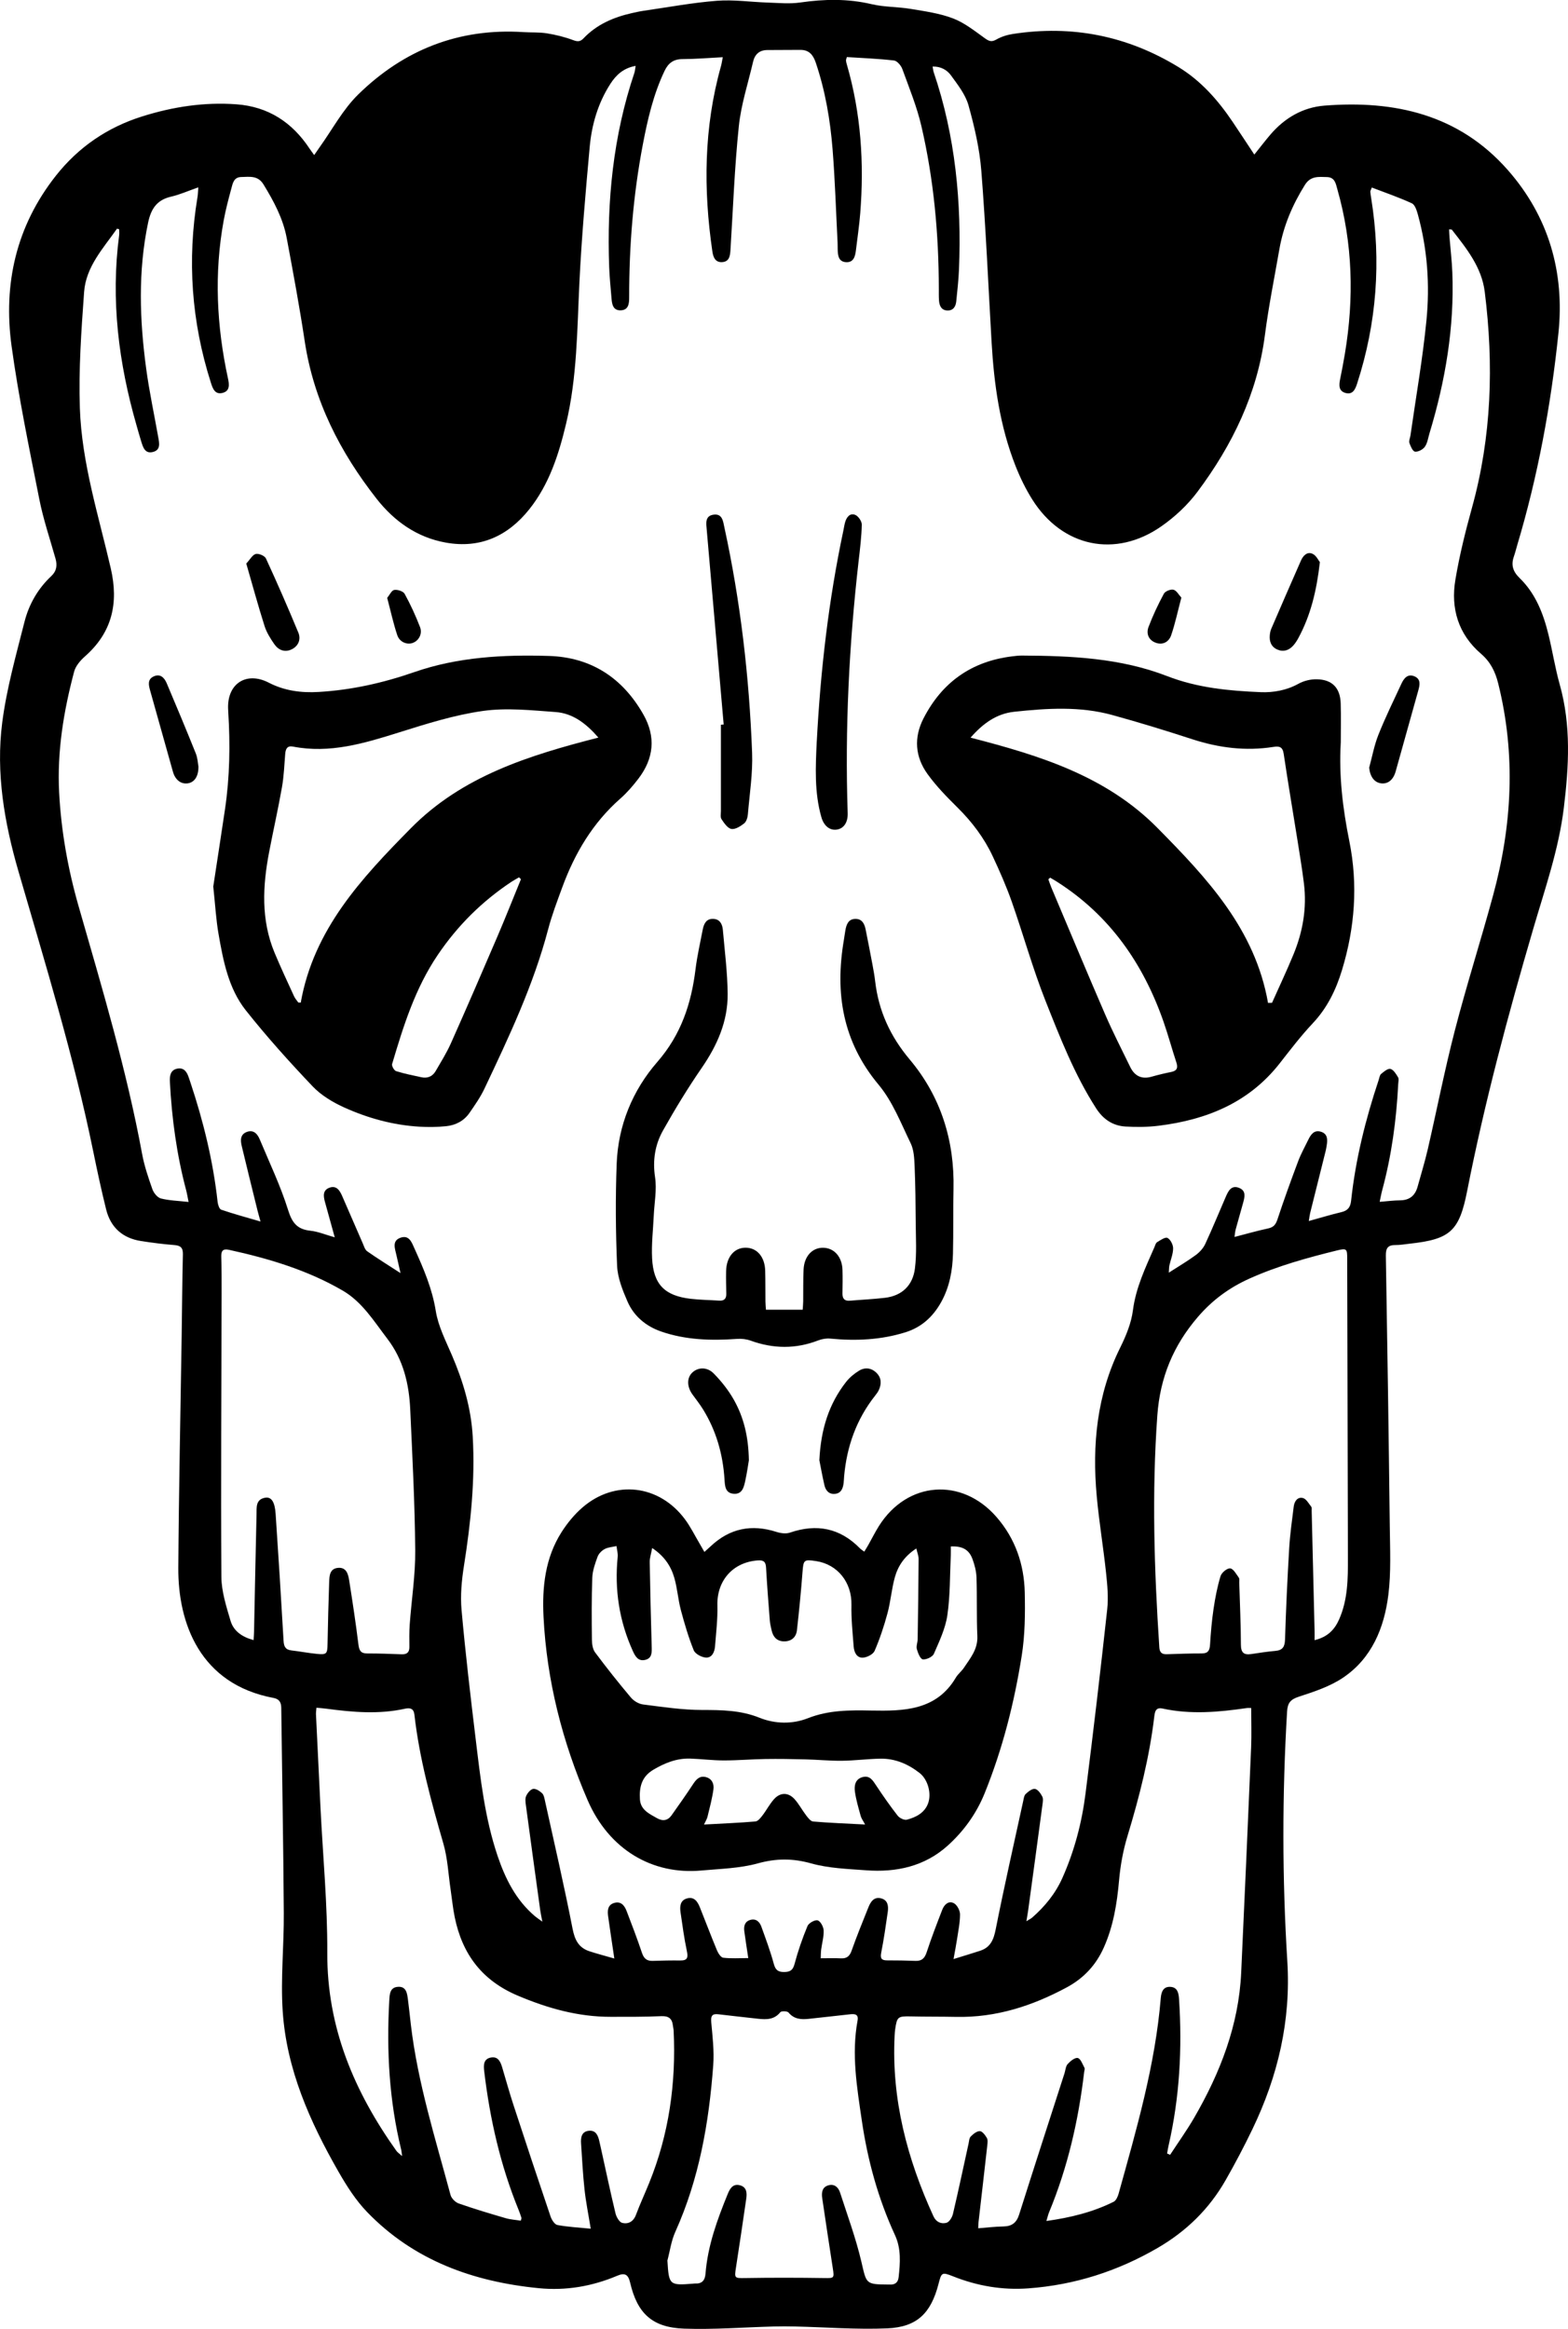<?xml version="1.0" encoding="UTF-8"?>
<svg id="Layer_1" data-name="Layer 1" xmlns="http://www.w3.org/2000/svg" viewBox="0 0 606.16 900">
  <path d="M484.89,59.74c2.31-2.87,4.19-5.35,6.21-7.71,5.5-6.44,12.54-10.55,20.9-11.21,27.17-2.15,51.97,3.44,70.82,24.81,15.86,17.98,22.09,39.6,19.64,63.14-2.88,27.71-7.92,55.13-15.93,81.9-.43,1.45-.78,2.93-1.28,4.35-1.18,3.33-.39,5.85,2.22,8.38,6.17,5.99,9.17,13.76,11.16,21.93,1.56,6.39,2.57,12.93,4.35,19.26,4.42,15.76,3.52,31.58,1.57,47.56-1.96,16.11-7.3,31.32-11.81,46.72-9.8,33.48-18.83,67.14-25.57,101.39-3.09,15.71-6.64,18.67-22.49,20.39-1.72.19-3.44.51-5.15.49-2.88-.03-3.84,1.06-3.79,4.08.6,34.86,1.11,69.73,1.52,104.6.1,8.84.54,17.78-.55,26.5-1.59,12.74-6.38,24.49-17.48,31.99-5.07,3.42-11.21,5.44-17.1,7.36-3.26,1.06-4.37,2.41-4.57,5.74-1.91,32.16-1.91,64.33.09,96.47,1.43,22.95-3.61,44.4-13.47,64.89-3.22,6.7-6.7,13.3-10.39,19.76-6.34,11.11-15.18,19.74-26.3,26.19-15.5,8.99-32.05,14.29-49.93,15.6-10.11.74-19.75-.92-29.14-4.65-4.36-1.73-4.47-1.48-5.62,2.99-2.92,11.27-8.3,16.63-19.81,17.12-11.82.5-23.7-.44-35.55-.72-2.79-.07-5.59-.07-8.38,0-11.53.31-23.08,1.23-34.58.83-12.31-.43-18.12-5.83-20.9-17.85-.77-3.33-2.26-3.73-4.97-2.59-9.73,4.11-19.85,5.84-30.39,4.8-25.33-2.5-48.24-10.72-66.29-29.41-4.37-4.52-7.88-10.03-11.03-15.52-11.09-19.35-20.14-39.62-21.62-62.19-.82-12.55.52-25.23.43-37.85-.17-26.44-.66-52.88-.98-79.32-.03-2.17-.83-3.4-3.04-3.81-28.33-5.32-36.9-28.81-36.76-50.3.2-29.9.85-59.79,1.3-89.69.16-10.47.21-20.95.47-31.42.06-2.53-.85-3.4-3.29-3.59-4.3-.34-8.59-.89-12.85-1.55-7.14-1.1-11.79-5.23-13.53-12.22-1.85-7.43-3.45-14.93-4.99-22.44-7.49-36.65-18.5-72.36-28.91-108.23-5.45-18.8-8.79-38.05-6.26-57.57,1.7-13.1,5.34-25.98,8.6-38.84,1.71-6.74,5.17-12.82,10.36-17.67,2.08-1.95,2.36-4.19,1.62-6.8-2.14-7.58-4.7-15.09-6.23-22.8-3.89-19.69-8.01-39.38-10.74-59.25-3.3-24.04,1.78-46.43,17.12-65.87,8.75-11.08,19.94-18.71,33.4-22.93,11.84-3.72,23.96-5.58,36.4-4.67,12.3.9,21.55,6.95,28.27,17.12.46.7.98,1.36,1.79,2.5.84-1.22,1.46-2.14,2.11-3.05,4.9-6.83,8.95-14.53,14.87-20.33,17.61-17.27,38.96-25.76,63.92-24.14,3.01.2,6.08,0,9.04.47,3.46.56,6.93,1.41,10.2,2.64,1.74.66,2.76.58,3.96-.68,5.1-5.37,11.58-8.16,18.66-9.76,1.58-.36,3.16-.71,4.76-.94,9.39-1.35,18.75-3.11,28.19-3.84,6.5-.5,13.1.49,19.66.7,4.17.13,8.42.56,12.5-.03,9.29-1.34,18.41-1.53,27.64.65,4.9,1.15,10.09.99,15.08,1.82,5.52.92,11.19,1.7,16.36,3.67,4.41,1.68,8.33,4.81,12.24,7.62,1.62,1.16,2.61,1.64,4.51.55,1.92-1.1,4.18-1.81,6.38-2.15,22.87-3.54,44.22.7,63.99,12.76,8.76,5.34,15.35,12.84,21.01,21.24,2.75,4.09,5.45,8.22,8.34,12.58ZM533.43,464.44c2.95-.23,5.38-.56,7.81-.58,3.69-.03,5.83-1.84,6.78-5.28,1.32-4.79,2.79-9.54,3.91-14.37,3.54-15.35,6.56-30.84,10.51-46.09,4.52-17.45,10.01-34.64,14.74-52.04,7.39-27.13,8.86-54.45,1.99-81.99-1.14-4.56-2.99-8.31-6.65-11.45-8.78-7.55-11.77-17.53-9.89-28.65,1.57-9.35,3.87-18.61,6.4-27.75,7.63-27.5,8.47-55.37,4.94-83.5-1.19-9.52-7.06-16.74-12.72-23.99-.09-.11-.39-.05-1.06-.12.06,1.06.08,2.07.16,3.07.37,4.52.91,9.03,1.09,13.55.83,21.27-2.69,41.95-8.84,62.24-.53,1.75-.77,3.74-1.78,5.16-.75,1.07-2.62,2.05-3.82,1.88-.88-.12-1.72-2.09-2.16-3.38-.27-.81.27-1.88.41-2.84,2.12-14.84,4.73-29.63,6.19-44.54,1.34-13.69.38-27.42-3.3-40.8-.44-1.6-1.13-3.83-2.34-4.39-5.01-2.32-10.27-4.11-15.48-6.11-.38,1.02-.6,1.32-.58,1.6.06.86.21,1.71.34,2.56,3.91,24.32,2.14,48.21-5.46,71.65-.71,2.19-1.67,4.33-4.44,3.59-2.73-.73-2.58-3.03-2.12-5.31.67-3.28,1.3-6.57,1.85-9.87,3.57-21.38,3.06-42.59-2.91-63.53-.6-2.1-.91-4.65-4.01-4.73-3.22-.09-6.33-.51-8.53,3.01-4.82,7.7-8.3,15.87-9.87,24.82-1.93,11.06-4.16,22.08-5.6,33.21-2.94,22.73-12.6,42.54-26.08,60.59-3.81,5.1-8.72,9.68-13.95,13.33-17.75,12.39-38.31,8.01-49.87-10.31-2.57-4.08-4.73-8.51-6.5-13-6.05-15.34-8.31-31.46-9.26-47.81-1.28-22.09-2.23-44.2-3.97-66.25-.67-8.53-2.65-17.04-4.96-25.31-1.17-4.19-4.16-7.97-6.79-11.6-1.51-2.08-3.95-3.48-7.08-3.39.17.92.21,1.57.41,2.15,8.42,24.78,10.83,50.34,9.78,76.33-.17,4.09-.64,8.18-1.05,12.26-.2,2.03-1.18,3.61-3.45,3.53-2.27-.08-3.06-1.79-3.21-3.78-.12-1.5-.07-3.02-.08-4.53-.03-21.24-1.93-42.3-6.75-62.99-1.75-7.51-4.72-14.76-7.37-22.04-.49-1.35-2.01-3.13-3.22-3.27-6.06-.71-12.18-.93-18.22-1.32-.19.75-.36,1.07-.33,1.36.05.53.2,1.06.35,1.57,5.45,18.81,6.7,38,5.16,57.42-.39,4.84-1.11,9.65-1.69,14.47-.28,2.27-.91,4.55-3.7,4.44-3.03-.12-3.28-2.61-3.33-4.99-.02-.86,0-1.73-.04-2.59-.61-11.96-.98-23.95-1.92-35.89-.9-11.42-2.82-22.7-6.51-33.63-1.01-2.99-2.58-4.94-5.92-4.94-4.28,0-8.56.02-12.85.06-3.04.03-4.81,1.68-5.47,4.54-1.92,8.29-4.64,16.51-5.51,24.92-1.65,15.87-2.23,31.85-3.23,47.79-.14,2.29-.44,4.58-3.28,4.71-2.59.13-3.39-1.9-3.71-4.08-3.53-24.08-3.32-47.99,3.31-71.61.28-.99.41-2.02.71-3.5-5.5.28-10.53.72-15.55.73-3.52.01-5.53,1.54-6.99,4.62-4.31,9.07-6.53,18.73-8.39,28.5-3.71,19.47-5.28,39.14-5.26,58.95,0,2.38-.21,4.91-3.25,5.02-3.05.11-3.41-2.43-3.59-4.79-.32-3.98-.75-7.96-.89-11.95-.94-25.56,1.54-50.68,9.75-75.05.25-.74.28-1.56.48-2.68-4.7.85-7.54,3.49-9.76,6.94-4.79,7.43-7.21,15.74-8,24.41-1.58,17.41-3.12,34.83-3.97,52.29-.9,18.33-.87,36.72-5.17,54.71-2.83,11.83-6.51,23.36-14.24,33.04-8.26,10.33-18.94,15.22-32.24,12.84-11.17-1.99-19.96-8.27-26.78-16.97-14.12-18.01-24.31-37.89-27.77-60.88-2.01-13.34-4.48-26.61-6.96-39.87-1.41-7.53-4.99-14.19-8.97-20.69-2.18-3.56-5.4-2.93-8.59-2.87-2.94.06-3.3,2.46-3.85,4.47-1.1,4.06-2.18,8.14-2.94,12.27-3.76,20.48-2.75,40.84,1.65,61.11.51,2.34.81,4.87-2.13,5.59-2.94.72-3.77-1.72-4.49-3.98-7.49-23.48-9.21-47.36-5.17-71.67.17-1.01.18-2.04.32-3.8-3.92,1.37-7.17,2.83-10.57,3.61-5.52,1.28-7.73,4.75-8.85,10.08-3.93,18.78-3.27,37.59-.73,56.4,1.2,8.87,3.1,17.64,4.66,26.46.4,2.26,1.02,4.88-1.96,5.69-3.2.87-3.93-1.82-4.65-4.14-.64-2.06-1.22-4.14-1.81-6.22-6.91-24.02-9.98-48.38-6.7-73.33.1-.77.01-1.58.01-2.36-.28-.07-.55-.14-.83-.22-5.32,7.59-12.01,14.69-12.72,24.46-1.08,14.94-2.15,29.98-1.64,44.92.72,21.15,7.22,41.41,11.95,61.89,3.09,13.4.57,24.72-9.96,34-1.79,1.58-3.63,3.72-4.21,5.93-4.06,15.29-6.62,30.84-5.79,46.74.79,14.94,3.42,29.62,7.54,43.97,9.09,31.65,18.54,63.19,24.53,95.63.86,4.65,2.4,9.19,3.98,13.66.51,1.44,1.95,3.23,3.29,3.57,3.27.83,6.74.91,10.7,1.35-.39-1.91-.6-3.24-.94-4.54-3.65-13.73-5.55-27.72-6.29-41.88-.12-2.29.18-4.57,2.86-5.1,2.69-.53,3.81,1.43,4.51,3.65.16.51.35,1.02.52,1.53,5.04,15.1,8.82,30.48,10.56,46.33.12,1.07.65,2.75,1.39,3,4.73,1.62,9.56,2.92,15.2,4.57-.58-2.11-.91-3.2-1.18-4.31-2.04-8.28-4.1-16.55-6.08-24.84-.52-2.18-.65-4.52,1.99-5.48,2.62-.95,4.1.81,4.98,2.93,3.78,9.05,8.05,17.96,10.96,27.29,1.55,4.97,3.54,7.43,8.62,7.97,2.98.32,5.86,1.55,9.4,2.55-1.4-5.05-2.6-9.39-3.8-13.73-.61-2.22-.87-4.52,1.79-5.46,2.66-.94,3.92,1.05,4.84,3.13,2.69,6.13,5.32,12.28,8.01,18.41.47,1.08.85,2.45,1.71,3.05,3.94,2.76,8.03,5.29,12.88,8.43-.67-2.92-1.15-4.96-1.6-7-.55-2.5-1.8-5.49,1.6-6.68,3.39-1.19,4.37,1.91,5.42,4.23,3.51,7.76,6.83,15.47,8.21,24.09.93,5.84,3.81,11.44,6.19,16.98,4.35,10.1,7.46,20.48,8.09,31.51.97,16.8-.76,33.4-3.39,49.98-.89,5.6-1.43,11.43-.93,17.05,1.5,16.77,3.48,33.5,5.5,50.22,1.83,15.11,3.51,30.26,8.42,44.8,3.02,8.93,7.13,17.14,14.48,23.36.66.56,1.39,1.02,2.83,2.08-.39-2.12-.65-3.24-.81-4.38-1.87-13.56-3.74-27.13-5.56-40.7-.16-1.16-.32-2.53.13-3.51.53-1.13,1.64-2.53,2.68-2.71,1.06-.17,2.54.8,3.46,1.67.69.66.9,1.93,1.13,2.97,3.62,16.44,7.43,32.84,10.65,49.36.87,4.44,2.4,7.43,6.66,8.79,2.96.95,5.97,1.75,9.49,2.76-.91-6.17-1.7-11.26-2.4-16.37-.29-2.12-.19-4.33,2.29-5.09,2.65-.81,4.04.96,4.87,3.13,2.04,5.34,4.1,10.68,5.91,16.1.74,2.21,1.86,3.22,4.16,3.14,3.56-.12,7.12-.19,10.68-.15,2.82.03,3.05-1.17,2.53-3.66-1.05-4.95-1.72-9.99-2.45-15-.32-2.24-.13-4.58,2.48-5.32,2.81-.8,4.12,1.23,5.01,3.46,2.21,5.51,4.3,11.06,6.58,16.54.48,1.15,1.5,2.8,2.43,2.91,3.04.37,6.15.14,9.69.14-.53-3.58-1.08-6.95-1.53-10.34-.27-1.98.16-3.8,2.33-4.41,2.18-.61,3.57.7,4.25,2.57,1.72,4.77,3.5,9.53,4.82,14.41.64,2.38,1.65,3.16,3.98,3.15,2.26-.02,3.38-.62,4.03-3.07,1.33-4.99,3.03-9.91,5.01-14.68.48-1.16,2.82-2.48,3.92-2.2,1.08.27,2.27,2.46,2.33,3.86.11,2.43-.63,4.9-.95,7.36-.14,1.11-.13,2.25-.18,3.42,2.85,0,5.32-.1,7.77.03,2.32.13,3.42-.82,4.2-3.04,1.97-5.59,4.23-11.09,6.43-16.6.89-2.23,2.19-4.28,4.99-3.53,2.62.7,2.84,3.05,2.52,5.3-.75,5.23-1.5,10.46-2.52,15.64-.43,2.19.05,3.02,2.26,3.02,3.67,0,7.34.05,11.01.19,2.47.09,3.55-1.06,4.31-3.38,1.81-5.53,3.92-10.97,6.02-16.4.76-1.97,2.44-3.59,4.49-2.5,1.24.66,2.37,2.81,2.37,4.29,0,3.32-.72,6.64-1.21,9.95-.31,2.08-.73,4.14-1.3,7.34,4.04-1.25,7.17-2.19,10.27-3.2,3.95-1.29,5.22-4.19,6.01-8.19,3.3-16.61,7.05-33.14,10.66-49.69.21-.94.33-2.12.95-2.7,1-.94,2.49-2.14,3.58-1.98,1.09.16,2.2,1.73,2.83,2.94.44.85.22,2.13.08,3.18-1.81,13.57-3.66,27.14-5.51,40.71-.16,1.21-.39,2.4-.7,4.31,1.22-.75,1.79-1.01,2.24-1.41,4.93-4.32,8.99-9.29,11.68-15.33,4.66-10.45,7.53-21.41,8.95-32.69,2.99-23.67,5.78-47.36,8.37-71.08.51-4.66.05-9.49-.45-14.18-1.05-9.87-2.7-19.68-3.6-29.56-1.81-19.88.04-39.22,9.1-57.47,2.23-4.51,4.26-9.43,4.89-14.35,1.13-8.79,4.85-16.5,8.3-24.39.3-.69.51-1.63,1.06-1.96,1.27-.77,3.14-2.08,4-1.64,1.15.59,2.18,2.61,2.18,4.01,0,2.21-.95,4.4-1.44,6.61-.16.75-.13,1.54-.23,2.81,3.85-2.48,7.28-4.49,10.47-6.84,1.47-1.08,2.86-2.62,3.62-4.26,2.78-5.97,5.26-12.07,7.89-18.11.97-2.23,2.1-4.74,5.14-3.58,3.01,1.16,2.15,3.81,1.52,6.13-.91,3.33-1.89,6.65-2.79,9.98-.23.86-.28,1.76-.45,2.88,4.64-1.2,8.78-2.39,12.98-3.29,2.08-.45,2.94-1.44,3.61-3.46,2.5-7.57,5.22-15.08,8.03-22.55,1.06-2.82,2.55-5.48,3.87-8.2.99-2.04,2.25-3.97,4.9-3.17,2.67.81,2.63,3.09,2.24,5.35-.11.64-.19,1.28-.35,1.91-2.01,8.06-4.03,16.12-6.04,24.18-.19.78-.27,1.58-.52,3.07,4.55-1.25,8.53-2.47,12.58-3.43,2.48-.59,3.5-1.86,3.78-4.42,1.71-15.96,5.58-31.44,10.65-46.64.27-.82.38-1.88.96-2.36,1.06-.89,2.62-2.19,3.6-1.93,1.2.32,2.18,1.98,2.94,3.24.38.63.11,1.69.06,2.55-.7,13.95-2.57,27.73-6.23,41.23-.33,1.21-.53,2.44-.92,4.23ZM451.18,832.21c.39.17.78.34,1.17.5,3.1-4.75,6.42-9.38,9.27-14.28,10.08-17.39,17.26-35.78,18.2-56.13,1.35-29,2.61-58,3.84-87.01.21-5.01.03-10.05.03-15.23-.48,0-1.11-.08-1.73.01-10.83,1.58-21.66,2.55-32.52.19-2.69-.59-2.99,1.23-3.23,3.21-1.88,15.71-5.76,30.95-10.35,46.07-1.68,5.53-2.74,11.34-3.25,17.1-.8,9-2.21,17.76-5.94,26.06-3.03,6.75-7.76,11.8-14.3,15.32-13.35,7.18-27.35,11.7-42.69,11.39-5.83-.12-11.66-.05-17.48-.18-5.13-.11-5.44.08-6.16,5.1-.11.75-.15,1.5-.19,2.26-1.26,24.64,4.84,47.7,15.01,69.89,1.04,2.28,3.03,3.04,5.02,2.51,1.09-.29,2.2-2.11,2.51-3.42,2.13-9.04,4.04-18.12,6.04-27.19.21-.95.24-2.14.84-2.74.96-.97,2.34-2.11,3.52-2.08.95.03,2.08,1.55,2.71,2.64.43.74.27,1.91.17,2.86-1.1,9.86-2.25,19.71-3.38,29.56-.07.62-.07,1.24-.13,2.48,3.39-.26,6.56-.65,9.74-.7,3.24-.06,5.06-1.39,6.07-4.58,5.76-18.21,11.67-36.38,17.53-54.56.4-1.23.46-2.76,1.25-3.63,1.02-1.13,2.82-2.59,3.91-2.32,1.11.27,1.83,2.41,2.58,3.8.21.39-.06,1.05-.12,1.59-2.19,18.64-6.34,36.79-13.55,54.18-.38.91-.59,1.89-1.05,3.41,9.48-1.33,18.01-3.46,25.98-7.42.95-.47,1.62-1.99,1.94-3.16,6.91-24.86,14.15-49.65,16.29-75.54.19-2.29.89-4.52,3.72-4.36,2.8.15,3.2,2.46,3.35,4.73,1.25,19.07.23,37.98-4.06,56.65-.23,1-.38,2.02-.56,3.03ZM228.36,861.26c-.91-5.64-1.88-10.38-2.4-15.18-.64-5.9-.94-11.83-1.33-17.75-.15-2.29.17-4.6,2.99-4.9,2.76-.29,3.59,1.86,4.09,4.11.21.95.43,1.89.64,2.84,1.84,8.33,3.6,16.67,5.59,24.96.34,1.41,1.48,3.41,2.61,3.69,2.28.55,4.31-.46,5.29-3.09,1.55-4.14,3.42-8.16,5.08-12.26,7.71-18.92,10.47-38.65,9.49-58.97-.03-.64-.21-1.28-.28-1.92-.3-2.74-1.64-3.78-4.54-3.65-6.46.29-12.94.24-19.42.25-12.62.03-24.35-3.26-35.99-8.18-13.91-5.88-21.47-16.08-24.4-30.34-.71-3.48-1.05-7.03-1.57-10.55-.89-5.96-1.15-12.11-2.81-17.86-4.74-16.41-9.26-32.83-11.2-49.85-.27-2.4-1.68-2.72-3.67-2.28-10.09,2.23-20.18,1.35-30.27,0-1.24-.17-2.49-.25-3.93-.39-.08,1.09-.21,1.82-.18,2.54.57,12.08,1.15,24.15,1.75,36.22.93,18.64,2.71,37.29,2.62,55.92-.13,28.89,10.41,53.64,26.72,76.57.42.58,1.07,1,2.2,2.01-.19-1.4-.22-1.93-.34-2.43-4.63-18.94-5.71-38.17-4.62-57.57.14-2.43.17-5.17,3.33-5.4,3.26-.24,3.58,2.51,3.89,4.92.42,3.21.75,6.43,1.12,9.65,2.65,22.52,9.49,44.07,15.34,65.85.35,1.31,1.84,2.82,3.13,3.28,5.99,2.1,12.09,3.92,18.19,5.7,1.9.55,3.93.66,5.85.97.16-.67.31-.91.25-1.08-.33-1.02-.68-2.04-1.08-3.04-7.04-17.21-11.12-35.16-13.31-53.57-.28-2.36-.36-4.85,2.65-5.37,2.74-.47,3.66,1.68,4.31,3.88,1.45,4.86,2.8,9.76,4.38,14.58,4.7,14.36,9.46,28.7,14.31,43,.44,1.28,1.57,3.07,2.64,3.27,4.08.76,8.26.97,12.89,1.43ZM98.03,633.81c.08-1.43.16-2.37.18-3.31.32-15.1.59-30.2.96-45.3.06-2.6-.41-5.77,3.34-6.42,2.37-.41,3.72,1.53,4.04,6.21,1.11,16.35,2.13,32.71,3.07,49.08.13,2.19.71,3.45,3.01,3.72,3.32.39,6.61,1.02,9.94,1.35,3.73.37,3.98-.06,4.05-3.83.14-7.98.37-15.96.63-23.95.08-2.4.23-5.14,3.34-5.46,3.35-.35,4.02,2.44,4.41,4.92,1.29,8.19,2.54,16.39,3.55,24.62.29,2.36.88,3.54,3.44,3.53,4.42-.02,8.84.16,13.26.32,2.02.08,3.02-.71,3.01-2.8-.02-2.91-.08-5.84.13-8.74.7-9.57,2.22-19.14,2.13-28.71-.16-18.12-1.1-36.24-1.93-54.34-.45-9.84-2.64-19.22-8.82-27.3-5.17-6.77-9.74-14.27-17.25-18.64-13.64-7.94-28.63-12.42-43.98-15.77-2.39-.52-3.07.41-3,2.69.14,4.74.14,9.49.13,14.24-.07,36.47-.32,72.95-.09,109.42.04,5.67,1.9,11.43,3.53,16.97,1.14,3.9,4.34,6.26,8.9,7.49ZM508.21,633.82c5.05-1.22,7.72-4.06,9.46-7.99,3.39-7.63,3.43-15.73,3.41-23.85-.1-38.54-.2-77.08-.28-115.62,0-3.71-.17-4.06-3.88-3.15-11.52,2.84-22.91,5.96-33.83,10.86-7.9,3.54-14.39,8.32-20.02,14.86-9.49,11.05-14.61,23.37-15.67,38.1-2.15,29.92-1.2,59.73.77,89.57.12,1.89.92,2.73,2.82,2.67,4.53-.15,9.06-.32,13.59-.31,2.45,0,3.06-1.17,3.2-3.39.29-4.63.68-9.26,1.36-13.84.63-4.26,1.45-8.54,2.7-12.65.41-1.34,2.54-3.11,3.73-2.99,1.23.12,2.34,2.22,3.33,3.58.32.44.15,1.26.17,1.91.24,7.98.62,15.97.64,23.95.01,3.09,1.09,4.11,4.02,3.67,3.09-.47,6.19-.95,9.3-1.22,2.85-.25,3.66-1.62,3.74-4.44.37-11.76.91-23.51,1.61-35.25.32-5.38,1.09-10.74,1.75-16.09.25-2.01,1.45-3.82,3.55-3.3,1.29.32,2.25,2.13,3.23,3.37.28.35.15,1.05.16,1.59.38,15.43.75,30.86,1.12,46.29.03,1.05,0,2.1,0,3.68ZM258.01,873.61c.57,9.47.75,9.63,10,8.89.22-.02.43-.06.65-.05,2.69.15,3.87-1.17,4.08-3.81.85-10.8,4.52-20.83,8.57-30.75.86-2.11,2.01-4.11,4.71-3.41,2.69.7,2.79,2.98,2.46,5.25-1.3,8.86-2.58,17.73-3.97,26.58-.65,4.12-.52,4.09,3.53,4.03,10.23-.17,20.46-.15,30.68,0,3.67.05,3.83.08,3.24-3.7-1.41-9.06-2.77-18.14-4.11-27.21-.32-2.18-.01-4.29,2.48-4.95,2.31-.61,3.79.86,4.43,2.84,2.85,8.81,6.07,17.54,8.19,26.53,2.07,8.81,1.55,8.93,10.61,9,.11,0,.22,0,.32,0,2.06.14,3.29-.73,3.52-2.87.6-5.5,1.01-10.98-1.41-16.22-6.52-14.12-10.58-28.94-12.83-44.31-1.88-12.83-4.04-25.62-1.64-38.62.48-2.62-1.27-2.59-2.97-2.41-5.37.56-10.72,1.23-16.08,1.77-2.86.29-5.54.08-7.64-2.46-.48-.58-2.76-.65-3.18-.12-2.34,2.93-5.39,2.86-8.56,2.53-5.15-.54-10.29-1.16-15.44-1.74-2.28-.26-2.92.59-2.7,2.99.51,5.57,1.18,11.22.77,16.76-1.64,22.17-5.43,43.88-14.67,64.37-1.56,3.45-2.06,7.38-3.05,11.09Z" style="fill: #000; stroke-width: 0px;"/>
  <path d="M518.31,287.08c-.75,12.8.78,25.42,3.31,37.95,3.41,16.88,2.15,33.51-2.85,49.91-2.32,7.62-5.7,14.58-11.28,20.5-4.57,4.86-8.65,10.2-12.77,15.47-11.91,15.21-28.25,21.81-46.75,24.12-4.25.53-8.62.56-12.9.31-4.9-.3-8.6-2.79-11.34-7.05-8.35-12.99-13.92-27.31-19.56-41.52-4.96-12.52-8.56-25.57-13.03-38.28-2.11-5.99-4.69-11.84-7.38-17.6-3.32-7.09-7.99-13.26-13.58-18.8-4.13-4.08-8.25-8.29-11.63-12.98-4.78-6.63-5.35-14.05-1.56-21.45,7.17-14,18.58-22.09,34.25-24.01,1.28-.16,2.58-.32,3.87-.31,19.06.1,38.08.96,56.09,7.94,11.72,4.55,23.93,5.7,36.19,6.2,4.82.2,9.98-.69,14.58-3.25,2.05-1.14,4.69-1.77,7.05-1.73,6,.1,9.09,3.35,9.27,9.37.15,5.07.03,10.14.03,15.21ZM490.19,387.57c.52-.01,1.03-.03,1.55-.04,2.79-6.27,5.74-12.47,8.34-18.81,3.58-8.73,5.16-17.83,4-27.26-.67-5.46-1.57-10.89-2.43-16.32-1.8-11.28-3.72-22.54-5.4-33.84-.41-2.77-1.73-3.01-3.99-2.66-10.67,1.67-21.03.38-31.28-2.95-10.26-3.34-20.58-6.51-30.98-9.37-12.5-3.45-25.26-2.62-37.96-1.26-6.84.74-12.07,4.54-16.84,10,26.8,6.9,52.44,14.83,72.29,34.93,19.16,19.4,37.7,39.11,42.71,67.59ZM405.97,339.18c-.23.21-.46.41-.7.62.39,1.08.74,2.19,1.19,3.25,6.89,16.3,13.7,32.64,20.73,48.88,3,6.92,6.44,13.65,9.75,20.43,1.69,3.46,4.42,4.82,8.27,3.72,2.49-.71,5.01-1.32,7.55-1.82,2.3-.46,2.67-1.65,1.99-3.73-1.72-5.23-3.16-10.55-4.97-15.75-7.85-22.44-20.79-41.05-41.13-54.01-.88-.56-1.79-1.07-2.68-1.6Z" style="fill: #000; stroke-width: 0px;"/>
  <path d="M82.44,342.63c1.38-9.08,3-19.51,4.55-29.96,1.84-12.44,2.04-24.94,1.25-37.47-.03-.54-.06-1.08-.07-1.62-.21-9.54,7.2-14.18,15.74-9.76,6.1,3.15,12.55,3.98,19.31,3.58,12.69-.75,24.86-3.48,36.91-7.66,16.81-5.84,34.49-6.8,52.12-6.25,16.26.51,28.46,8.48,36.48,22.65,4.9,8.66,4.01,17.01-1.95,24.8-2.09,2.73-4.38,5.39-6.95,7.65-10.67,9.38-17.64,21.14-22.47,34.31-1.97,5.37-4.02,10.74-5.47,16.26-5.67,21.54-15.14,41.54-24.61,61.54-1.56,3.29-3.69,6.34-5.78,9.36-2.14,3.1-5.36,4.78-9.02,5.15-3.41.35-6.89.39-10.31.19-10.14-.59-19.84-3.26-29.03-7.39-4.44-2-8.95-4.7-12.27-8.18-8.98-9.44-17.74-19.17-25.83-29.37-6.73-8.49-8.75-19.15-10.57-29.6-.96-5.51-1.26-11.13-2.02-18.22ZM231.33,285.04c-4.69-5.4-9.85-9.4-16.58-9.88-9.34-.67-18.9-1.71-28.06-.42-11.02,1.55-21.85,4.98-32.53,8.33-13.39,4.2-26.66,8.21-40.92,5.44-2.18-.42-2.82.88-2.98,2.79-.35,4.3-.51,8.64-1.25,12.88-1.48,8.4-3.36,16.72-4.97,25.09-2.51,13.12-3.19,26.19,2.09,38.88,2.37,5.68,4.98,11.25,7.54,16.84.4.88,1.09,1.62,1.65,2.43.31.02.63.04.94.05,5.02-28.35,23.45-48.02,42.54-67.38,19.92-20.2,45.65-28.17,72.54-35.06ZM201.39,339.77c-.25-.24-.5-.48-.74-.73-.97.57-1.97,1.09-2.91,1.71-11.35,7.54-20.76,16.83-28.49,28.24-8.8,13-13.3,27.51-17.67,42.2-.22.74.79,2.5,1.55,2.75,3.18,1,6.48,1.63,9.74,2.35,2.38.52,4.32-.28,5.54-2.37,2.05-3.54,4.25-7.04,5.91-10.77,6.11-13.71,12.07-27.48,17.98-41.27,3.14-7.32,6.06-14.74,9.09-22.12Z" style="fill: #000; stroke-width: 0px;"/>
  <path d="M272.32,599.73c1-.9,1.71-1.52,2.4-2.17,7.37-6.97,15.86-8.64,25.46-5.56,1.62.52,3.66.8,5.2.27,10.32-3.53,19.33-1.8,27.04,6.06.43.44.97.75,1.69,1.3.59-.98,1.1-1.77,1.56-2.59,1.38-2.44,2.63-4.97,4.12-7.34,10.93-17.32,32-18.91,45.45-3.45,7.27,8.35,10.66,18.29,10.91,29.14.18,8.17.1,16.48-1.18,24.52-2.88,18.15-7.39,35.95-14.31,53.05-3.17,7.84-8.03,14.61-14.25,20.23-8.96,8.09-19.92,10.45-31.63,9.57-7.09-.53-14.38-.76-21.15-2.65-7.15-2-13.55-1.99-20.71-.01-6.99,1.93-14.49,2.08-21.8,2.75-18.96,1.72-35.7-8.09-43.97-27.22-9.74-22.53-15.79-46.16-17.03-70.8-.58-11.45.61-22.77,6.97-32.75,2.23-3.5,4.99-6.86,8.12-9.56,12.54-10.81,29.62-8.78,39.56,4.57,2.18,2.92,3.81,6.26,5.68,9.41.59.98,1.14,1.99,1.86,3.24ZM252.12,598.2c-.42,2.32-.97,3.87-.95,5.42.18,10.88.45,21.75.76,32.63.06,2.26.21,4.58-2.55,5.21-2.66.61-3.79-1.34-4.74-3.44-5.26-11.58-7.11-23.7-5.86-36.34.14-1.38-.29-2.81-.45-4.21-1.54.35-3.23.43-4.58,1.15-1.15.61-2.32,1.8-2.75,3-.95,2.6-1.93,5.35-2.03,8.08-.3,7.98-.24,15.97-.15,23.96.02,1.66.3,3.65,1.24,4.91,4.44,5.95,9.06,11.77,13.85,17.45,1.1,1.31,3.02,2.45,4.69,2.66,7.56.96,15.17,2.12,22.77,2.13,7.62.01,14.97.08,22.23,3,6.05,2.43,12.75,2.53,18.73.18,8.04-3.16,16.07-3.12,24.45-2.96,12.44.22,25.18.09,32.75-12.76.81-1.37,2.19-2.4,3.08-3.74,2.48-3.74,5.43-7.16,5.21-12.21-.33-7.54-.07-15.11-.32-22.66-.08-2.42-.72-4.92-1.57-7.21-1.35-3.66-3.97-5.04-8.37-4.83,0,1.13.05,2.27,0,3.41-.37,7.73-.21,15.54-1.33,23.17-.75,5.13-3.11,10.08-5.21,14.9-.52,1.2-2.92,2.32-4.29,2.15-.94-.12-1.88-2.46-2.29-3.95-.32-1.16.29-2.55.31-3.84.16-10.34.3-20.67.37-31.01,0-1.18-.5-2.37-.88-4.05-4.53,2.92-7.05,6.67-8.29,11.06-1.28,4.55-1.62,9.36-2.85,13.93-1.33,4.96-2.96,9.87-4.99,14.58-.58,1.34-2.97,2.56-4.58,2.62-2.39.1-3.36-2.17-3.52-4.32-.41-5.37-.97-10.75-.86-16.12.18-8.58-5.3-15.62-13.7-16.88-4.7-.71-4.85-.44-5.21,4.22-.58,7.52-1.31,15.03-2.16,22.53-.3,2.67-2.13,4.27-4.88,4.28-2.77.01-4.34-1.64-4.91-4.28-.28-1.27-.6-2.54-.7-3.82-.53-6.78-1.06-13.55-1.44-20.34-.12-2.2-.81-3-3.13-2.85-9.64.63-15.95,7.79-15.69,17.4.14,5.25-.5,10.53-.91,15.78-.17,2.18-1.14,4.47-3.47,4.37-1.68-.07-4.19-1.41-4.76-2.81-2.04-5.05-3.59-10.32-4.99-15.59-1.07-4.05-1.35-8.32-2.5-12.35-1.29-4.5-3.78-8.38-8.54-11.56ZM334.42,705.06c-.77-1.47-1.44-2.34-1.7-3.32-.85-3.09-1.78-6.18-2.22-9.33-.34-2.4.12-4.97,3.06-5.69,2.77-.68,3.92,1.43,5.23,3.39,2.62,3.94,5.33,7.84,8.25,11.57.72.92,2.54,1.79,3.54,1.53,3.49-.92,6.81-2.61,8.17-6.23,1.49-3.97-.13-9.37-3.22-11.79-4.46-3.49-9.49-5.66-15.21-5.56-4.96.09-9.9.75-14.86.81-4.71.05-9.42-.43-14.14-.54-5.16-.13-10.32-.22-15.48-.14-5.35.08-10.71.56-16.06.55-4.31,0-8.61-.56-12.92-.71-5.25-.18-9.89,1.69-14.35,4.34-4.47,2.66-5.42,6.71-5.13,11.38.26,4.13,3.59,5.58,6.58,7.29,2.22,1.27,4.18.99,5.67-1.12,2.8-3.95,5.6-7.91,8.26-11.96,1.22-1.86,2.51-3.38,4.91-2.8,2.43.58,3.29,2.65,3,4.76-.5,3.57-1.44,7.08-2.3,10.6-.23.94-.8,1.79-1.35,2.99,7.03-.39,13.47-.64,19.89-1.19.97-.08,1.99-1.38,2.72-2.33,1.57-2.04,2.76-4.4,4.47-6.29,2.4-2.67,5.5-2.68,7.91-.02,1.72,1.89,2.92,4.24,4.49,6.28.73.95,1.73,2.3,2.7,2.38,6.42.54,12.86.78,20.1,1.16Z" style="fill: #000; stroke-width: 0px;"/>
  <path d="M296.1,506.14h14.2c.06-1.01.19-2.14.2-3.27.06-4.1-.05-8.21.15-12.3.25-5.14,3.4-8.47,7.61-8.38,4.25.09,7.28,3.52,7.43,8.57.09,3.02.04,6.04-.01,9.07-.04,2.05.82,3,2.92,2.82,4.51-.39,9.05-.59,13.54-1.12,6.66-.8,10.74-4.9,11.55-11.3.74-5.83.35-11.81.31-17.72-.05-7.31-.12-14.62-.43-21.91-.13-2.97-.27-6.23-1.53-8.81-3.76-7.73-6.97-16.11-12.37-22.58-13.92-16.66-16.95-35.36-13.45-55.92.22-1.28.37-2.57.6-3.84.41-2.25,1.18-4.35,3.92-4.35,2.52,0,3.46,1.91,3.89,4.05.92,4.55,1.8,9.1,2.66,13.66.4,2.12.78,4.25,1.03,6.39,1.34,11.46,5.81,21.25,13.36,30.24,12.02,14.31,17.36,31.33,16.93,50.12-.19,8.31,0,16.62-.21,24.93-.17,6.52-1.32,12.87-4.56,18.7-3.13,5.63-7.58,9.71-13.73,11.64-9.51,2.99-19.26,3.42-29.14,2.47-1.52-.15-3.21.14-4.64.69-8.72,3.37-17.38,3.26-26.12.1-1.63-.59-3.52-.81-5.25-.68-9.98.71-19.87.45-29.42-2.87-5.84-2.04-10.48-5.89-12.95-11.55-1.91-4.39-3.83-9.17-4.03-13.85-.56-13.13-.66-26.31-.16-39.45.57-14.83,6.14-28.32,15.72-39.32,9.18-10.55,13.12-22.5,14.76-35.82.63-5.13,1.8-10.2,2.78-15.29.44-2.25,1.36-4.29,4.1-4.17,2.53.11,3.49,2.06,3.68,4.22.73,8.26,1.79,16.53,1.86,24.81.09,10.58-4.04,19.86-10.02,28.55-5.37,7.79-10.31,15.91-14.95,24.16-3.11,5.52-4.08,11.55-3.09,18.13.72,4.81-.28,9.87-.51,14.83-.25,5.49-.92,11-.64,16.46.51,10.14,4.87,14.5,14.95,15.67,3.64.42,7.32.46,10.98.7,1.93.13,2.79-.73,2.75-2.65-.06-2.91-.13-5.83-.07-8.74.11-5.51,3.2-9.12,7.63-9.06,4.34.06,7.33,3.54,7.48,8.88.11,3.99.05,7.99.1,11.98.01,1.03.13,2.07.19,3.1Z" style="fill: #000; stroke-width: 0px;"/>
  <path d="M315.75,286.53c1.44-27.43,4.58-54.65,10.29-81.53.22-1.06.37-2.13.66-3.17.56-1.95,1.84-3.66,3.88-2.87,1.21.46,2.59,2.48,2.57,3.77-.09,4.63-.67,9.25-1.2,13.86-3.71,32.45-5.34,64.98-4.25,97.63.12,3.59-1.51,5.97-4.19,6.37-2.68.41-5-1.37-5.98-4.79-2.75-9.62-2.25-19.46-1.79-29.27Z" style="fill: #000; stroke-width: 0px;"/>
  <path d="M279.76,279.98c-2.18-25.05-4.36-50.09-6.54-75.14-.22-2.49-.8-5.48,2.64-5.95,3.44-.48,3.68,2.63,4.2,5.03,6.23,28.67,9.58,57.72,10.69,86.99.3,7.9-.97,15.87-1.64,23.8-.1,1.23-.57,2.81-1.45,3.5-1.4,1.1-3.43,2.4-4.92,2.13-1.48-.27-2.8-2.26-3.81-3.76-.51-.76-.24-2.09-.24-3.17-.01-11.12,0-22.24,0-33.35.36-.03.72-.05,1.08-.08Z" style="fill: #000; stroke-width: 0px;"/>
  <path d="M289.51,564.27c-.28,1.65-.72,4.85-1.41,8-.53,2.43-1.16,5.24-4.46,4.99-3.35-.25-3.4-3.13-3.56-5.62-.62-9.65-3.19-18.71-8.28-26.97-1.24-2.01-2.73-3.88-4.12-5.81-2.11-2.93-2.2-6.26-.19-8.3,2.17-2.21,5.79-2.48,8.44.23,2.98,3.04,5.71,6.49,7.79,10.19,3.74,6.67,5.61,13.99,5.78,23.29Z" style="fill: #000; stroke-width: 0px;"/>
  <path d="M316.75,564.24c.6-12.02,3.72-21.72,10.29-30.15,1.36-1.74,3.17-3.25,5.06-4.4,2.33-1.42,4.84-1.09,6.81.92,1.89,1.93,1.9,4.25.81,6.6-.36.77-.89,1.47-1.42,2.14-7.24,9.16-10.96,19.67-11.98,31.21-.08.86-.08,1.72-.19,2.58-.27,2.05-.94,3.91-3.32,4.15-2.34.24-3.62-1.28-4.1-3.33-.84-3.65-1.5-7.35-1.97-9.72Z" style="fill: #000; stroke-width: 0px;"/>
  <path d="M95.21,217.77c1.48-1.58,2.39-3.37,3.67-3.69,1.14-.28,3.46.71,3.93,1.74,4.37,9.48,8.55,19.05,12.54,28.69,1.02,2.48.09,5.05-2.46,6.36-2.69,1.38-5.19.43-6.82-1.9-1.53-2.19-3.01-4.56-3.81-7.08-2.5-7.87-4.66-15.84-7.06-24.12Z" style="fill: #000; stroke-width: 0px;"/>
  <path d="M510.24,217.27c-1.27,11.05-3.57,20.52-8.3,29.27-.56,1.03-1.21,2.06-1.99,2.93-1.66,1.86-3.79,2.56-6.12,1.56-2.37-1.02-3.19-3.09-2.95-5.57.08-.85.24-1.73.58-2.5,3.79-8.79,7.6-17.58,11.47-26.34.84-1.91,2.41-3.56,4.51-2.59,1.42.66,2.27,2.57,2.82,3.24Z" style="fill: #000; stroke-width: 0px;"/>
  <path d="M76.71,296.24c.06,3.78-1.55,6.07-4.06,6.47-2.69.42-4.92-1.33-5.8-4.49-2.93-10.49-5.88-20.97-8.83-31.45-.59-2.08-1.03-4.24,1.37-5.36,2.58-1.21,4.16.51,5.06,2.63,3.83,9.02,7.6,18.06,11.25,27.14.71,1.77.78,3.79,1.02,5.05Z" style="fill: #000; stroke-width: 0px;"/>
  <path d="M529.3,296.66c1.16-4.25,1.95-8.65,3.57-12.72,2.67-6.7,5.86-13.19,8.9-19.74.96-2.06,2.4-3.93,5-2.85,2.62,1.09,2.1,3.39,1.49,5.57-2.91,10.37-5.82,20.74-8.7,31.12-.9,3.26-2.93,5-5.63,4.68-2.66-.32-4.31-2.64-4.63-6.06Z" style="fill: #000; stroke-width: 0px;"/>
  <path d="M149.68,231.05c.92-1.11,1.68-2.89,2.73-3.07,1.26-.22,3.47.51,4.02,1.51,2.27,4.13,4.26,8.45,5.95,12.85,1.01,2.63-.51,5.27-2.81,6.11-2.23.82-5.11-.31-6-3.01-1.52-4.57-2.54-9.3-3.89-14.39Z" style="fill: #000; stroke-width: 0px;"/>
  <path d="M456.69,230.95c-1.39,5.25-2.38,9.99-3.94,14.54-.86,2.51-3.18,3.93-6,2.88-2.79-1.04-3.7-3.56-2.75-6.08,1.66-4.41,3.7-8.7,5.93-12.85.52-.97,2.64-1.82,3.72-1.54,1.2.31,2.05,1.98,3.04,3.05Z" style="fill: #000; stroke-width: 0px;"/>
</svg>